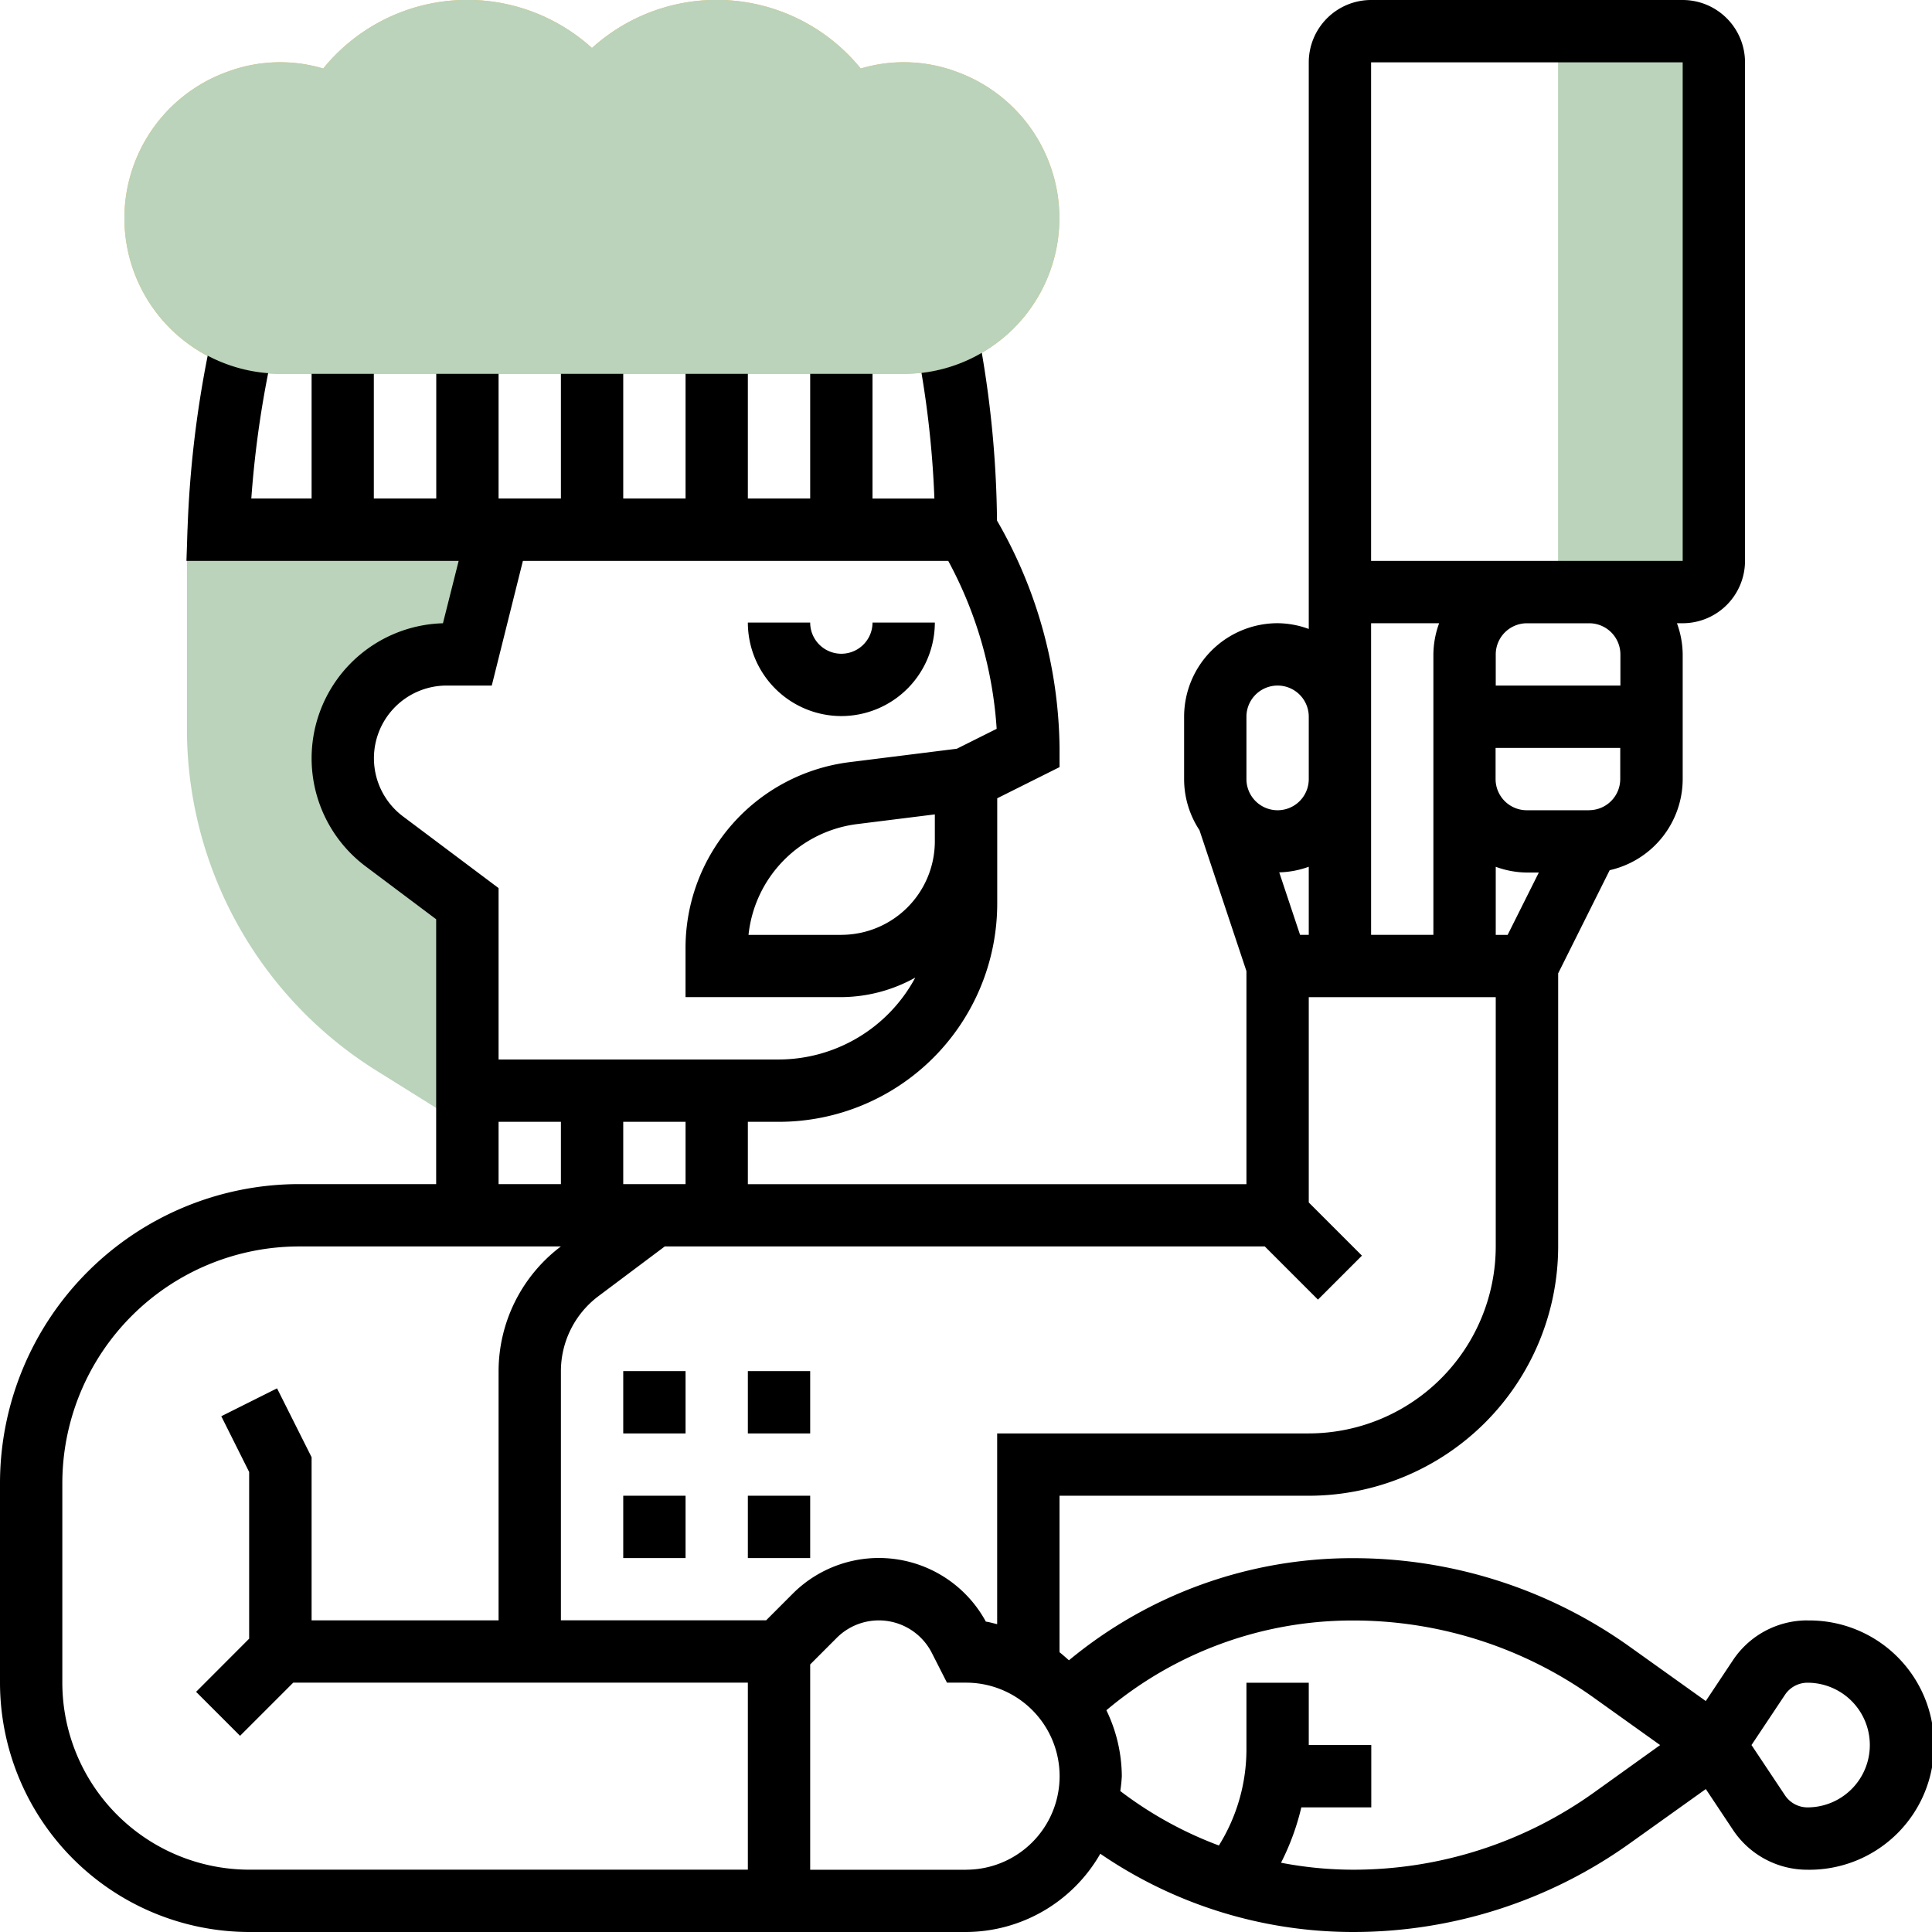 <svg xmlns="http://www.w3.org/2000/svg" width="61.5" height="61.501" viewBox="0 0 61.5 61.501">
  <g id="chef" transform="translate(-1 -1)">
    <g id="Сгруппировать_4639" data-name="Сгруппировать 4639" transform="translate(6.952 17.829)">
      <path id="Контур_11135" data-name="Контур 11135" d="M15.927,29.9l-2.645-1.984a3.307,3.307,0,0,1,1.984-5.952h.662L16.919,18c-4.857,0-9.9-.034-9.9-.034-.014.383-.02.765-.02,1.148V24.3a12.825,12.825,0,0,0,6.06,10.935l2.583,1.614h.285Z" transform="translate(-7 -17.966)" fill="#bad3ba"/>
    </g>
    <g id="Сгруппировать_4641" data-name="Сгруппировать 4641" transform="translate(4.969 1)">
      <g id="Сгруппировать_4640" data-name="Сгруппировать 4640">
        <path id="Контур_11136" data-name="Контур 11136" d="M29.8,12.9H9.96a4.954,4.954,0,0,1-1.7-9.612,4.814,4.814,0,0,1,3.061-.107,5.908,5.908,0,0,1,8.555-.653,5.908,5.908,0,0,1,8.555.653,4.808,4.808,0,0,1,3.061.107A4.955,4.955,0,0,1,29.8,12.9Z" transform="translate(-5.001 -1)" fill="#f0bc5e"/>
      </g>
    </g>
    <g id="Сгруппировать_4643" data-name="Сгруппировать 4643" transform="translate(4.969 1)">
      <g id="Сгруппировать_4642" data-name="Сгруппировать 4642">
        <path id="Контур_11137" data-name="Контур 11137" d="M29.8,12.9H9.96a4.954,4.954,0,0,1-1.7-9.612,4.814,4.814,0,0,1,3.061-.107,5.908,5.908,0,0,1,8.555-.653,5.908,5.908,0,0,1,8.555.653,4.808,4.808,0,0,1,3.061.107A4.955,4.955,0,0,1,29.8,12.9Z" transform="translate(-5.001 -1)" fill="#bad3ba"/>
      </g>
    </g>
    <g id="Сгруппировать_4644" data-name="Сгруппировать 4644" transform="translate(50.597 1.992)">
      <path id="Контур_11138" data-name="Контур 11138" d="M54.968,2H51V19.855h3.968a.992.992,0,0,0,.992-.992V2.992A.992.992,0,0,0,54.968,2Z" transform="translate(-51 -2)" fill="#bad3ba"/>
    </g>
    <g id="Сгруппировать_4645" data-name="Сгруппировать 4645" transform="translate(1 1)">
      <path id="Контур_11139" data-name="Контур 11139" d="M58.532,52.581a2.842,2.842,0,0,0-2.368,1.267l-.865,1.3-2.4-1.714A15.136,15.136,0,0,0,44.053,50.6a14.133,14.133,0,0,0-9.026,3.251c-.1-.088-.2-.178-.3-.257V48.613h7.935A7.945,7.945,0,0,0,50.6,40.677V31.984L52.24,28.7a2.979,2.979,0,0,0,2.324-2.9V21.831a2.942,2.942,0,0,0-.183-.992h.183a1.986,1.986,0,0,0,1.984-1.984V2.984A1.986,1.986,0,0,0,54.565,1H44.645a1.986,1.986,0,0,0-1.984,1.984V21.021a2.942,2.942,0,0,0-.992-.183,2.979,2.979,0,0,0-2.976,2.976V25.8a2.952,2.952,0,0,0,.489,1.627l1.495,4.486v6.783H24.806V36.71H25.8a6.952,6.952,0,0,0,6.944-6.944V26.411l1.984-.992v-.613a14.75,14.75,0,0,0-1.991-7.235,33.344,33.344,0,0,0-.484-5.34,4.927,4.927,0,0,1-1.92.639,31.278,31.278,0,0,1,.411,4H28.774V12.9H26.79v3.968H24.806V12.9H22.823v3.968H20.839V12.9H18.855v3.968H16.871V12.9H14.887v3.968H12.9V12.9H10.919v3.968H9a32.533,32.533,0,0,1,.536-3.989,4.936,4.936,0,0,1-1.925-.557A34.377,34.377,0,0,0,6.97,17.83l-.035,1.025H15.6l-.5,1.985a4.3,4.3,0,0,0-2.465,7.735l2.249,1.687v8.431h-4.36A9.527,9.527,0,0,0,1,48.221v6.343A7.945,7.945,0,0,0,8.935,62.5H31.751a4.945,4.945,0,0,0,4.274-2.491A14.238,14.238,0,0,0,44.053,62.5,15.13,15.13,0,0,0,52.9,59.664l2.4-1.714.865,1.3a2.84,2.84,0,0,0,2.368,1.268,3.968,3.968,0,1,0,0-7.935ZM42.661,46.629H32.742V52.7c-.121-.025-.236-.064-.36-.08a3.876,3.876,0,0,0-6.146-.891l-.848.849H18.855V44.645a2.99,2.99,0,0,1,1.189-2.381l2.117-1.587h19.1l1.693,1.693,1.4-1.4-1.693-1.693V32.742h5.952v7.935A5.958,5.958,0,0,1,42.661,46.629Zm0-15.871h-.277l-.663-1.989a2.962,2.962,0,0,0,.94-.178v2.166Zm5.952-2.166a2.942,2.942,0,0,0,.992.183h.379l-.992,1.984h-.379Zm2.976-1.8H49.6a.993.993,0,0,1-.992-.992v-.992h3.968V25.8A.993.993,0,0,1,51.589,26.79Zm.992-4.96v.992H48.613v-.992a.993.993,0,0,1,.992-.992h1.984A.993.993,0,0,1,52.581,21.831ZM44.645,2.984h9.919V18.855H44.645Zm0,17.855h2.166a2.942,2.942,0,0,0-.183.992v8.927H44.645Zm-3.968,2.976a.992.992,0,0,1,1.984,0V25.8a.992.992,0,0,1-1.984,0ZM22.823,38.694H20.839V36.71h1.984Zm4.96-7.935H24.827a3.973,3.973,0,0,1,3.454-3.526l2.477-.309v.86A2.979,2.979,0,0,1,27.782,30.758ZM13.83,26.989a2.314,2.314,0,0,1,1.388-4.166h1.436l.991-3.968h13.54A12.981,12.981,0,0,1,32.726,24.2l-1.268.634-3.422.428a5.961,5.961,0,0,0-5.214,5.906v1.573h4.96a4.893,4.893,0,0,0,2.354-.622A4.943,4.943,0,0,1,25.8,34.726H16.871V29.27Zm3.041,9.721h1.984v1.984H16.871ZM2.984,54.565V48.221a7.544,7.544,0,0,1,7.544-7.544h8.326a4.984,4.984,0,0,0-1.983,3.968v7.935H10.919V47.387l-1.1-2.193-1.775.888.887,1.774v5.307L7.242,54.855l1.4,1.4,1.693-1.693H24.806v5.954l-15.871,0A5.958,5.958,0,0,1,2.984,54.565Zm28.767,5.954H26.79V53.983l.848-.849a1.893,1.893,0,0,1,3.029.491l.477.938h.612a2.977,2.977,0,0,1-.006,5.954Zm20-2.467a13.16,13.16,0,0,1-7.693,2.465,12.164,12.164,0,0,1-2.28-.222,7.8,7.8,0,0,0,.646-1.762h2.227V56.548H42.661V54.565H40.677v2.153a5.794,5.794,0,0,1-.877,3.028,12.241,12.241,0,0,1-3.139-1.733,4.641,4.641,0,0,0,.049-.472,4.887,4.887,0,0,0-.491-2.1,12.156,12.156,0,0,1,7.834-2.857,13.157,13.157,0,0,1,7.693,2.466l2.1,1.5Zm6.786.481a.861.861,0,0,1-.717-.384l-1.066-1.6,1.066-1.6a.861.861,0,0,1,.717-.384,1.984,1.984,0,1,1,0,3.968Z" transform="translate(-1 -1)"/>
      <path id="Контур_11140" data-name="Контур 11140" d="M27.976,23.955a2.979,2.979,0,0,0,2.976-2.976H28.968a.992.992,0,1,1-1.984,0H25A2.979,2.979,0,0,0,27.976,23.955Z" transform="translate(-1.194 -1.161)"/>
      <path id="Контур_11141" data-name="Контур 11141" d="M21,45h1.984v1.984H21Z" transform="translate(-1.161 -1.355)"/>
      <path id="Контур_11142" data-name="Контур 11142" d="M25,45h1.984v1.984H25Z" transform="translate(-1.194 -1.355)"/>
      <path id="Контур_11143" data-name="Контур 11143" d="M21,49h1.984v1.984H21Z" transform="translate(-1.161 -1.387)"/>
      <path id="Контур_11144" data-name="Контур 11144" d="M25,49h1.984v1.984H25Z" transform="translate(-1.194 -1.387)"/>
    </g>
  </g>
</svg>
